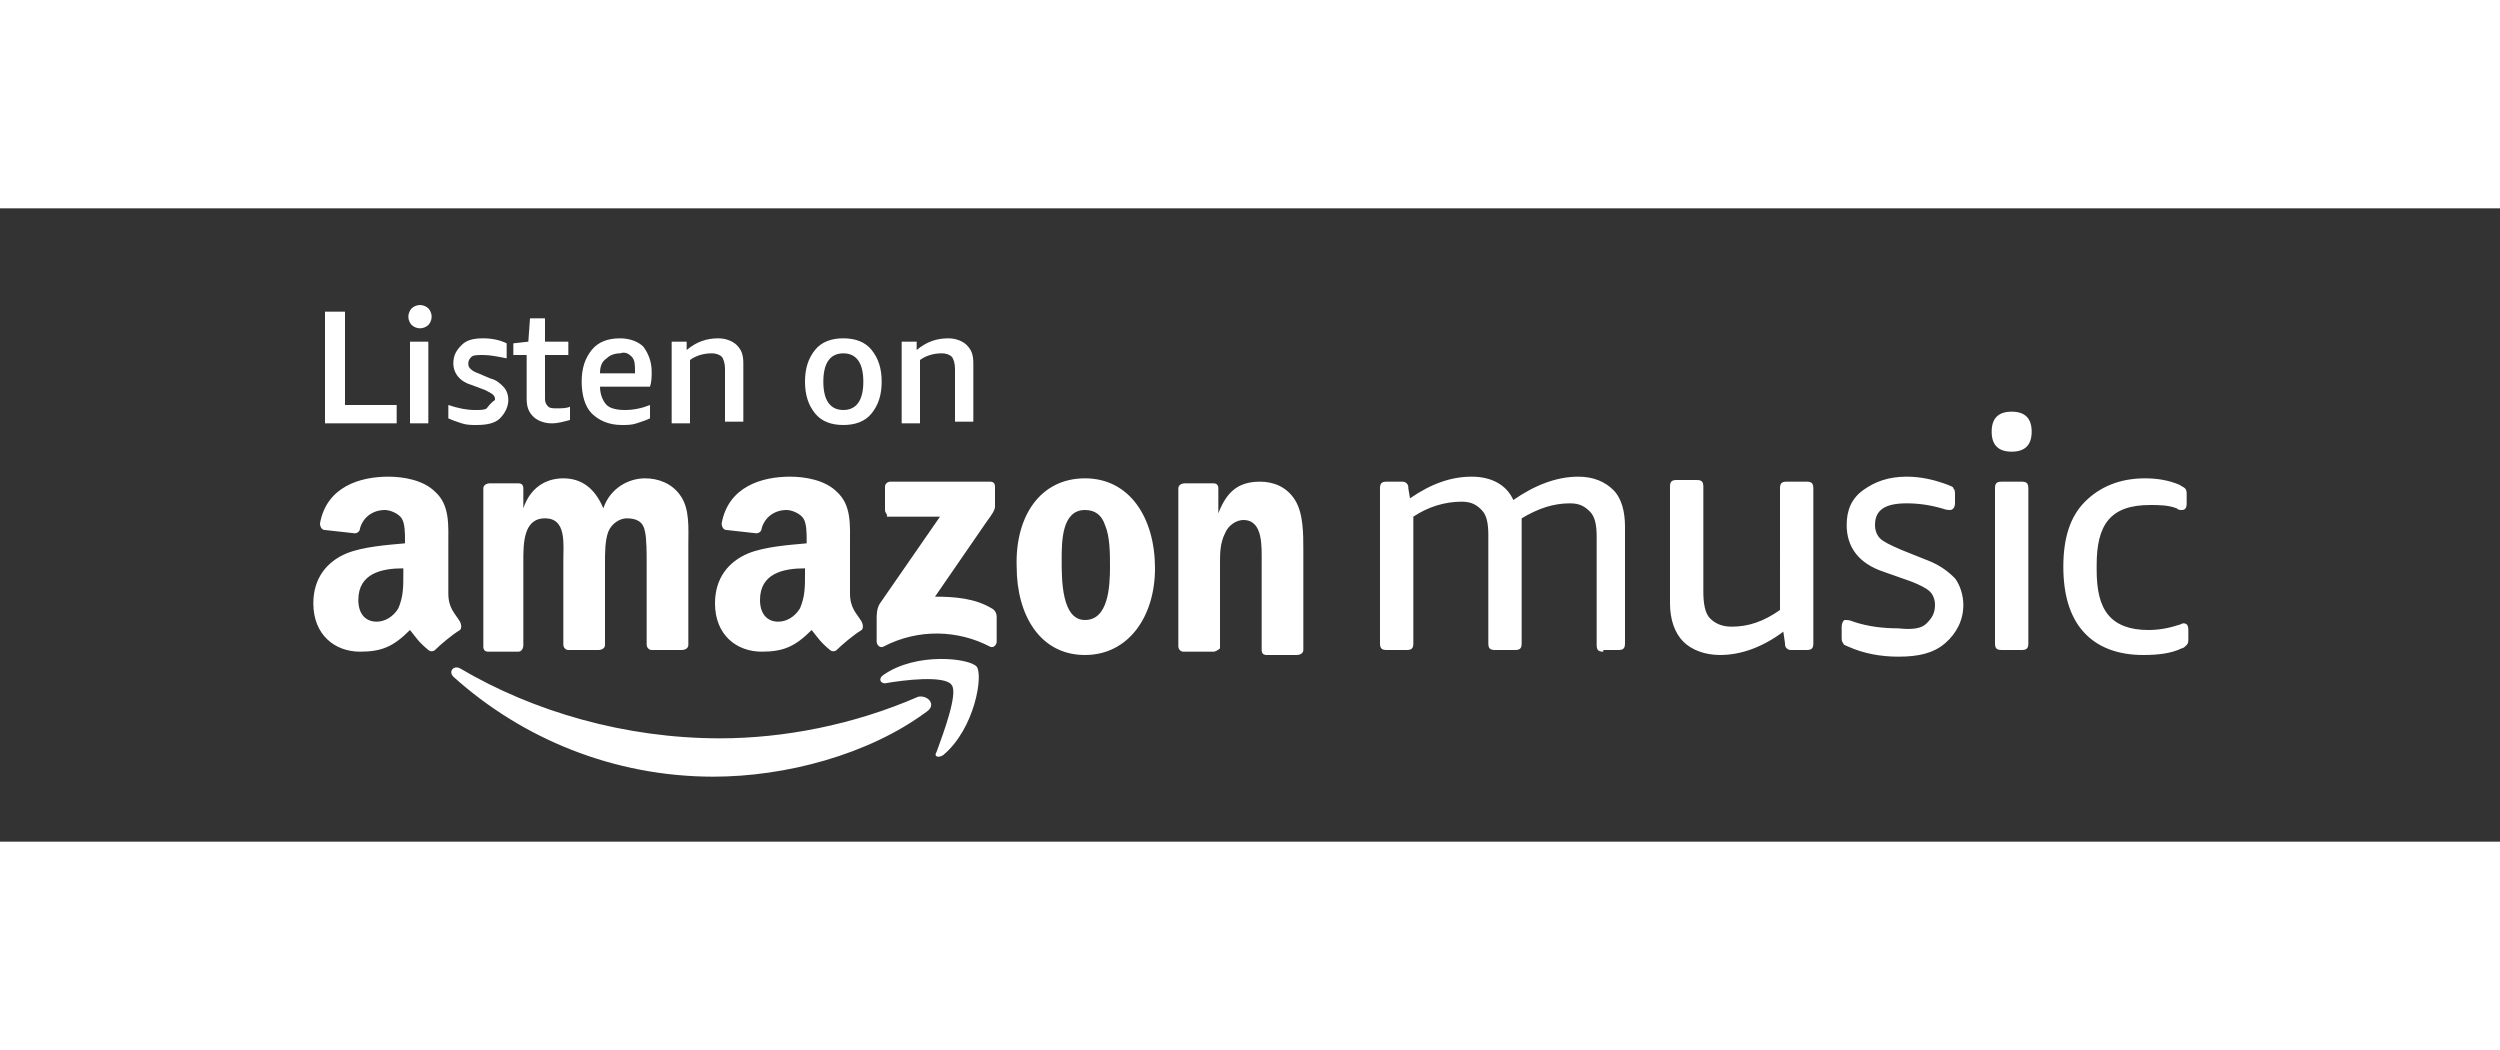 <?xml version="1.0" encoding="utf-8"?>
<!-- Generator: Adobe Illustrator 25.1.0, SVG Export Plug-In . SVG Version: 6.00 Build 0)  -->
<svg version="1.1" xmlns="http://www.w3.org/2000/svg" xmlns:xlink="http://www.w3.org/1999/xlink" x="0px" y="0px"
	 viewBox="0 0 150 38" height="63" style="enable-background:new 0 0 150 38;" xml:space="preserve">
<rect x="0" y="0" width="150" height="38" fill="#333333" stroke="none"/>
<style type="text/css">
	.st0{fill-rule:evenodd;clip-rule:evenodd;}
	.st1{fill:#FFFFFF;}
	.st2{fill-rule:evenodd;clip-rule:evenodd;fill:#FFFFFF;}
</style>
<g id="Amazon">
	<g>
		<g>
			<path class="st1" d="M23.8,12.8v-1h-3.1V6.2h-1.2v6.7H23.8L23.8,12.8z M25.7,12.8V8h-1.1v4.9H25.7L25.7,12.8z M25.7,7
				c0.1-0.1,0.2-0.3,0.2-0.5c0-0.2-0.1-0.4-0.2-0.5c-0.1-0.1-0.3-0.2-0.5-0.2c-0.2,0-0.4,0.1-0.5,0.2c-0.1,0.1-0.2,0.3-0.2,0.5
				c0,0.2,0.1,0.4,0.2,0.5c0.1,0.1,0.3,0.2,0.5,0.2C25.4,7.2,25.6,7.1,25.7,7L25.7,7z M29.2,12c-0.1,0.1-0.4,0.1-0.7,0.1
				c-0.5,0-1-0.1-1.6-0.3v0.8c0.2,0.1,0.5,0.2,0.8,0.3c0.3,0.1,0.6,0.1,0.9,0.1c0.6,0,1.1-0.1,1.4-0.4c0.3-0.3,0.5-0.7,0.5-1.1
				c0-0.3-0.1-0.6-0.3-0.8c-0.2-0.2-0.4-0.4-0.8-0.5l-0.7-0.3c-0.3-0.1-0.4-0.2-0.5-0.3c-0.1-0.1-0.1-0.2-0.1-0.3
				c0-0.2,0.1-0.3,0.2-0.4c0.1-0.1,0.4-0.1,0.7-0.1c0.4,0,0.9,0.1,1.4,0.2V8.1c-0.4-0.2-0.9-0.3-1.4-0.3c-0.6,0-1,0.1-1.3,0.4
				c-0.3,0.3-0.5,0.6-0.5,1.1c0,0.6,0.4,1.1,1.1,1.3l0.8,0.3c0.2,0.1,0.4,0.2,0.5,0.3s0.1,0.2,0.1,0.3C29.4,11.7,29.3,11.9,29.2,12
				L29.2,12z M34.2,11.9C34,12,33.7,12,33.4,12c-0.2,0-0.4,0-0.5-0.1c-0.1-0.1-0.2-0.2-0.2-0.5V8.8h1.4V8h-1.4V6.6h-0.9L31.7,8
				l-0.9,0.1v0.7h0.8v2.6c0,0.5,0.1,0.8,0.4,1.1c0.2,0.2,0.6,0.4,1.1,0.4c0.4,0,0.7-0.1,1.1-0.2V11.9L34.2,11.9z M39,10.7
				c0.1-0.3,0.1-0.6,0.1-0.9c0-0.6-0.2-1.1-0.5-1.5c-0.3-0.3-0.8-0.5-1.4-0.5c-0.7,0-1.3,0.2-1.7,0.7c-0.4,0.5-0.6,1.1-0.6,1.9
				c0,0.8,0.2,1.5,0.6,1.9c0.4,0.4,1,0.7,1.8,0.7c0.3,0,0.6,0,0.9-0.1c0.3-0.1,0.6-0.2,0.8-0.3v-0.8c-0.5,0.2-1,0.3-1.5,0.3
				c-0.5,0-0.9-0.1-1.1-0.3c-0.2-0.2-0.4-0.6-0.4-1.1H39L39,10.7z M37.9,8.9c0.2,0.2,0.2,0.5,0.2,0.9v0.1H36c0-0.4,0.1-0.7,0.4-0.9
				c0.2-0.2,0.5-0.3,0.8-0.3C37.5,8.6,37.7,8.7,37.9,8.9L37.9,8.9z M44.6,12.8V9.3c0-0.5-0.1-0.8-0.4-1.1c-0.2-0.2-0.6-0.4-1.1-0.4
				c-0.7,0-1.3,0.2-1.9,0.7L41.2,8h-0.9v4.9h1.1V9.1c0.4-0.3,0.9-0.4,1.3-0.4c0.3,0,0.5,0.1,0.6,0.2c0.1,0.1,0.2,0.4,0.2,0.7v3.2
				H44.6L44.6,12.8z M52.3,12.3c0.4-0.5,0.6-1.1,0.6-1.9c0-0.8-0.2-1.4-0.6-1.9c-0.4-0.5-1-0.7-1.7-0.7c-0.7,0-1.3,0.2-1.7,0.7
				c-0.4,0.5-0.6,1.1-0.6,1.9c0,0.8,0.2,1.4,0.6,1.9c0.4,0.5,1,0.7,1.7,0.7C51.3,13,51.9,12.8,52.3,12.3L52.3,12.3z M49.4,10.4
				c0-1.1,0.4-1.7,1.2-1.7s1.2,0.6,1.2,1.7c0,1.1-0.4,1.7-1.2,1.7S49.4,11.5,49.4,10.4L49.4,10.4L49.4,10.4z M58.4,12.8V9.3
				c0-0.5-0.1-0.8-0.4-1.1c-0.2-0.2-0.6-0.4-1.1-0.4c-0.7,0-1.3,0.2-1.9,0.7L55,8h-0.9v4.9h1.1V9.1c0.4-0.3,0.9-0.4,1.3-0.4
				c0.3,0,0.5,0.1,0.6,0.2c0.1,0.1,0.2,0.4,0.2,0.7v3.2H58.4L58.4,12.8z"/>
		</g>
		<path class="st2" d="M53.1,18.1v-1.4c0-0.2,0.2-0.3,0.3-0.3l6,0c0.2,0,0.3,0.1,0.3,0.3v1.2c0,0.2-0.2,0.5-0.5,0.9l-3.1,4.5
			c1.2,0,2.4,0.1,3.4,0.7c0.2,0.1,0.3,0.3,0.3,0.5V26c0,0.2-0.2,0.4-0.4,0.3c-1.9-1-4.3-1.1-6.4,0c-0.2,0.1-0.4-0.1-0.4-0.3v-1.4
			c0-0.2,0-0.6,0.2-0.9l3.6-5.2l-3.2,0C53.3,18.4,53.1,18.3,53.1,18.1L53.1,18.1z M31.1,26.6h-1.8c-0.2,0-0.3-0.1-0.3-0.3l0-9.5
			c0-0.2,0.2-0.3,0.4-0.3l1.7,0c0.2,0,0.3,0.1,0.3,0.3V18h0c0.4-1.2,1.3-1.8,2.4-1.8c1.1,0,1.9,0.6,2.4,1.8c0.4-1.2,1.5-1.8,2.5-1.8
			c0.8,0,1.6,0.3,2.1,1c0.6,0.8,0.5,2,0.5,3l0,6c0,0.2-0.2,0.3-0.4,0.3h-1.8c-0.2,0-0.3-0.2-0.3-0.3l0-5c0-0.4,0-1.4-0.1-1.8
			c-0.1-0.6-0.5-0.8-1.1-0.8c-0.4,0-0.9,0.3-1.1,0.8c-0.2,0.5-0.2,1.3-0.2,1.8v5c0,0.2-0.2,0.3-0.4,0.3h-1.8c-0.2,0-0.3-0.2-0.3-0.3
			l0-5c0-1.1,0.2-2.6-1.1-2.6c-1.3,0-1.3,1.5-1.3,2.6l0,5C31.4,26.4,31.3,26.6,31.1,26.6L31.1,26.6z M65.1,16.2
			c2.7,0,4.2,2.4,4.2,5.4c0,2.9-1.6,5.2-4.2,5.2c-2.7,0-4.1-2.4-4.1-5.3C60.9,18.5,62.4,16.2,65.1,16.2L65.1,16.2z M65.1,18.1
			c-1.4,0-1.4,1.9-1.4,3c0,1.2,0,3.6,1.4,3.6c1.4,0,1.5-2,1.5-3.2c0-0.8,0-1.8-0.3-2.5C66.1,18.4,65.7,18.1,65.1,18.1L65.1,18.1z
			 M72.8,26.6H71c-0.2,0-0.3-0.2-0.3-0.3l0-9.5c0-0.2,0.2-0.3,0.4-0.3l1.7,0c0.2,0,0.3,0.1,0.3,0.3v1.5h0c0.5-1.3,1.2-1.9,2.5-1.9
			c0.8,0,1.6,0.3,2.1,1.1c0.5,0.8,0.5,2,0.5,3v6c0,0.2-0.2,0.3-0.4,0.3H76c-0.2,0-0.3-0.1-0.3-0.3v-5.2c0-1,0.1-2.6-1.1-2.6
			c-0.4,0-0.9,0.3-1.1,0.8c-0.3,0.6-0.3,1.2-0.3,1.8v5.1C73.2,26.4,73,26.6,72.8,26.6L72.8,26.6z M50.2,26.5c-0.1,0.1-0.3,0.1-0.4,0
			c-0.6-0.5-0.7-0.7-1.1-1.2c-1,1-1.7,1.3-3,1.3c-1.5,0-2.8-1-2.8-2.9c0-1.5,0.8-2.5,2-3c1-0.4,2.4-0.5,3.5-0.6v-0.2
			c0-0.4,0-1-0.2-1.3c-0.2-0.3-0.7-0.5-1-0.5c-0.7,0-1.3,0.4-1.5,1.1c0,0.2-0.2,0.3-0.3,0.3l-1.8-0.2c-0.2,0-0.3-0.2-0.3-0.4
			c0.4-2.2,2.4-2.8,4.1-2.8c0.9,0,2.1,0.2,2.8,0.9c0.9,0.8,0.8,2,0.8,3.2v2.9c0,0.9,0.4,1.2,0.7,1.7c0.1,0.2,0.1,0.4,0,0.5
			C51.2,25.6,50.5,26.2,50.2,26.5L50.2,26.5L50.2,26.5z M48.3,22v-0.4c-1.3,0-2.7,0.3-2.7,1.9c0,0.8,0.4,1.3,1.1,1.3
			c0.5,0,1-0.3,1.3-0.8C48.3,23.3,48.3,22.7,48.3,22L48.3,22z M26.1,26.5c-0.1,0.1-0.3,0.1-0.4,0c-0.6-0.5-0.7-0.7-1.1-1.2
			c-1,1-1.7,1.3-3,1.3c-1.5,0-2.8-1-2.8-2.9c0-1.5,0.8-2.5,2-3c1-0.4,2.4-0.5,3.5-0.6v-0.2c0-0.4,0-1-0.2-1.3
			c-0.2-0.3-0.7-0.5-1-0.5c-0.7,0-1.3,0.4-1.5,1.1c0,0.2-0.2,0.3-0.3,0.3l-1.8-0.2c-0.2,0-0.3-0.2-0.3-0.4c0.4-2.2,2.4-2.8,4.1-2.8
			c0.9,0,2.1,0.2,2.8,0.9c0.9,0.8,0.8,2,0.8,3.2v2.9c0,0.9,0.4,1.2,0.7,1.7c0.1,0.2,0.1,0.4,0,0.5C27.1,25.6,26.4,26.2,26.1,26.5
			L26.1,26.5L26.1,26.5z M24.2,22v-0.4c-1.3,0-2.7,0.3-2.7,1.9c0,0.8,0.4,1.3,1.1,1.3c0.5,0,1-0.3,1.3-0.8
			C24.2,23.3,24.2,22.7,24.2,22L24.2,22z M55.6,30.2c-3.5,2.6-8.5,3.9-12.8,3.9c-6,0-11.5-2.3-15.6-6c-0.3-0.3,0-0.7,0.4-0.5
			c4.4,2.6,9.9,4.2,15.6,4.2c3.8,0,8-0.8,11.9-2.5C55.7,29.2,56.2,29.8,55.6,30.2L55.6,30.2z M57.1,28.6c-0.4-0.6-2.9-0.3-4-0.1
			c-0.3,0-0.4-0.3-0.1-0.5c2-1.4,5.2-1,5.6-0.5c0.4,0.5-0.1,3.7-2,5.3c-0.3,0.2-0.6,0.1-0.4-0.2C56.6,31.5,57.5,29.1,57.1,28.6
			L57.1,28.6z M115.6,24.9c0.3-0.3,0.5-0.6,0.5-1.1c0-0.3-0.1-0.6-0.3-0.8c-0.2-0.2-0.6-0.4-1.1-0.6l-1.7-0.6
			c-1.5-0.5-2.2-1.5-2.2-2.8c0-0.9,0.3-1.6,1-2.1c0.7-0.5,1.5-0.8,2.6-0.8c0.9,0,1.7,0.2,2.5,0.5c0.2,0.1,0.3,0.1,0.3,0.2
			c0.1,0.1,0.1,0.2,0.1,0.4v0.5c0,0.2-0.1,0.4-0.3,0.4c-0.1,0-0.2,0-0.5-0.1c-0.7-0.2-1.4-0.3-2.1-0.3c-1.3,0-1.9,0.4-1.9,1.3
			c0,0.3,0.1,0.6,0.3,0.8c0.2,0.2,0.6,0.4,1.3,0.7l1.5,0.6c0.8,0.3,1.3,0.7,1.7,1.1c0.3,0.4,0.5,1,0.5,1.6c0,0.9-0.4,1.7-1.1,2.3
			c-0.7,0.6-1.6,0.8-2.8,0.8c-1.1,0-2.1-0.2-3-0.6c-0.2-0.1-0.3-0.1-0.3-0.2c-0.1-0.1-0.1-0.2-0.1-0.4v-0.6c0-0.2,0.1-0.4,0.2-0.4
			c0.1,0,0.3,0,0.5,0.1c0.9,0.3,1.8,0.4,2.7,0.4C114.8,25.3,115.3,25.2,115.6,24.9L115.6,24.9z M106.8,16.8c0-0.3,0.1-0.4,0.4-0.4
			h1.2c0.3,0,0.4,0.1,0.4,0.4v9.3c0,0.3-0.1,0.4-0.4,0.4h-0.9c-0.1,0-0.2,0-0.3-0.1c-0.1-0.1-0.1-0.2-0.1-0.3l-0.1-0.7
			c-1.2,0.9-2.5,1.4-3.8,1.4c-0.9,0-1.7-0.3-2.2-0.8c-0.5-0.5-0.8-1.3-0.8-2.3v-7c0-0.3,0.1-0.4,0.4-0.4h1.2c0.3,0,0.4,0.1,0.4,0.4
			v6.3c0,0.7,0.1,1.3,0.4,1.6c0.3,0.3,0.7,0.5,1.3,0.5c1,0,1.9-0.3,2.9-1V16.8L106.8,16.8z M96.2,26.6c-0.3,0-0.4-0.1-0.4-0.4v-6.5
			c0-0.7-0.1-1.2-0.4-1.5c-0.3-0.3-0.6-0.5-1.2-0.5c-1,0-1.9,0.3-2.9,0.9c0,0.1,0,0.2,0,0.3v7.2c0,0.3-0.1,0.4-0.4,0.4h-1.2
			c-0.3,0-0.4-0.1-0.4-0.4v-6.5c0-0.7-0.1-1.2-0.4-1.5c-0.3-0.3-0.6-0.5-1.2-0.5c-1,0-2,0.3-2.9,0.9v7.6c0,0.3-0.1,0.4-0.4,0.4h-1.2
			c-0.3,0-0.4-0.1-0.4-0.4v-9.3c0-0.3,0.1-0.4,0.4-0.4h0.9c0.1,0,0.2,0,0.3,0.1c0.1,0.1,0.1,0.2,0.1,0.3l0.1,0.6
			c1.3-0.9,2.5-1.3,3.7-1.3c1.2,0,2.1,0.5,2.5,1.4c1.3-0.9,2.6-1.4,3.9-1.4c0.9,0,1.6,0.3,2.1,0.8c0.5,0.5,0.7,1.3,0.7,2.2v7
			c0,0.3-0.1,0.4-0.4,0.4H96.2L96.2,26.6z M126.5,18.7c-0.5,0.6-0.7,1.5-0.7,2.7v0.3c0,1.2,0.2,2.1,0.7,2.7c0.5,0.6,1.3,0.9,2.4,0.9
			c0.6,0,1.2-0.1,1.8-0.3c0.1,0,0.2-0.1,0.3-0.1c0.2,0,0.3,0.1,0.3,0.4v0.5c0,0.2,0,0.3-0.1,0.4c-0.1,0.1-0.2,0.2-0.3,0.2
			c-0.6,0.3-1.4,0.4-2.3,0.4c-1.6,0-2.8-0.5-3.6-1.4c-0.8-0.9-1.2-2.2-1.2-3.9c0-1.7,0.4-3,1.3-3.9c0.9-0.9,2.1-1.4,3.6-1.4
			c0.7,0,1.4,0.1,2.1,0.4c0.1,0.1,0.2,0.1,0.3,0.2c0.1,0.1,0.1,0.2,0.1,0.4v0.5c0,0.3-0.1,0.4-0.3,0.4c-0.1,0-0.2,0-0.3-0.1
			c-0.5-0.2-1.1-0.2-1.6-0.2C127.8,17.8,127,18.1,126.5,18.7L126.5,18.7z M121.3,16.4c0.3,0,0.4,0.1,0.4,0.4v9.3
			c0,0.3-0.1,0.4-0.4,0.4h-1.2c-0.3,0-0.4-0.1-0.4-0.4v-9.3c0-0.3,0.1-0.4,0.4-0.4H121.3L121.3,16.4z M121.6,12.5
			c0.2,0.2,0.3,0.5,0.3,0.9c0,0.4-0.1,0.7-0.3,0.9c-0.2,0.2-0.5,0.3-0.9,0.3c-0.4,0-0.7-0.1-0.9-0.3c-0.2-0.2-0.3-0.5-0.3-0.9
			c0-0.4,0.1-0.7,0.3-0.9c0.2-0.2,0.5-0.3,0.9-0.3C121.1,12.2,121.4,12.3,121.6,12.5L121.6,12.5z"/>
	</g>
</g>
</svg>
